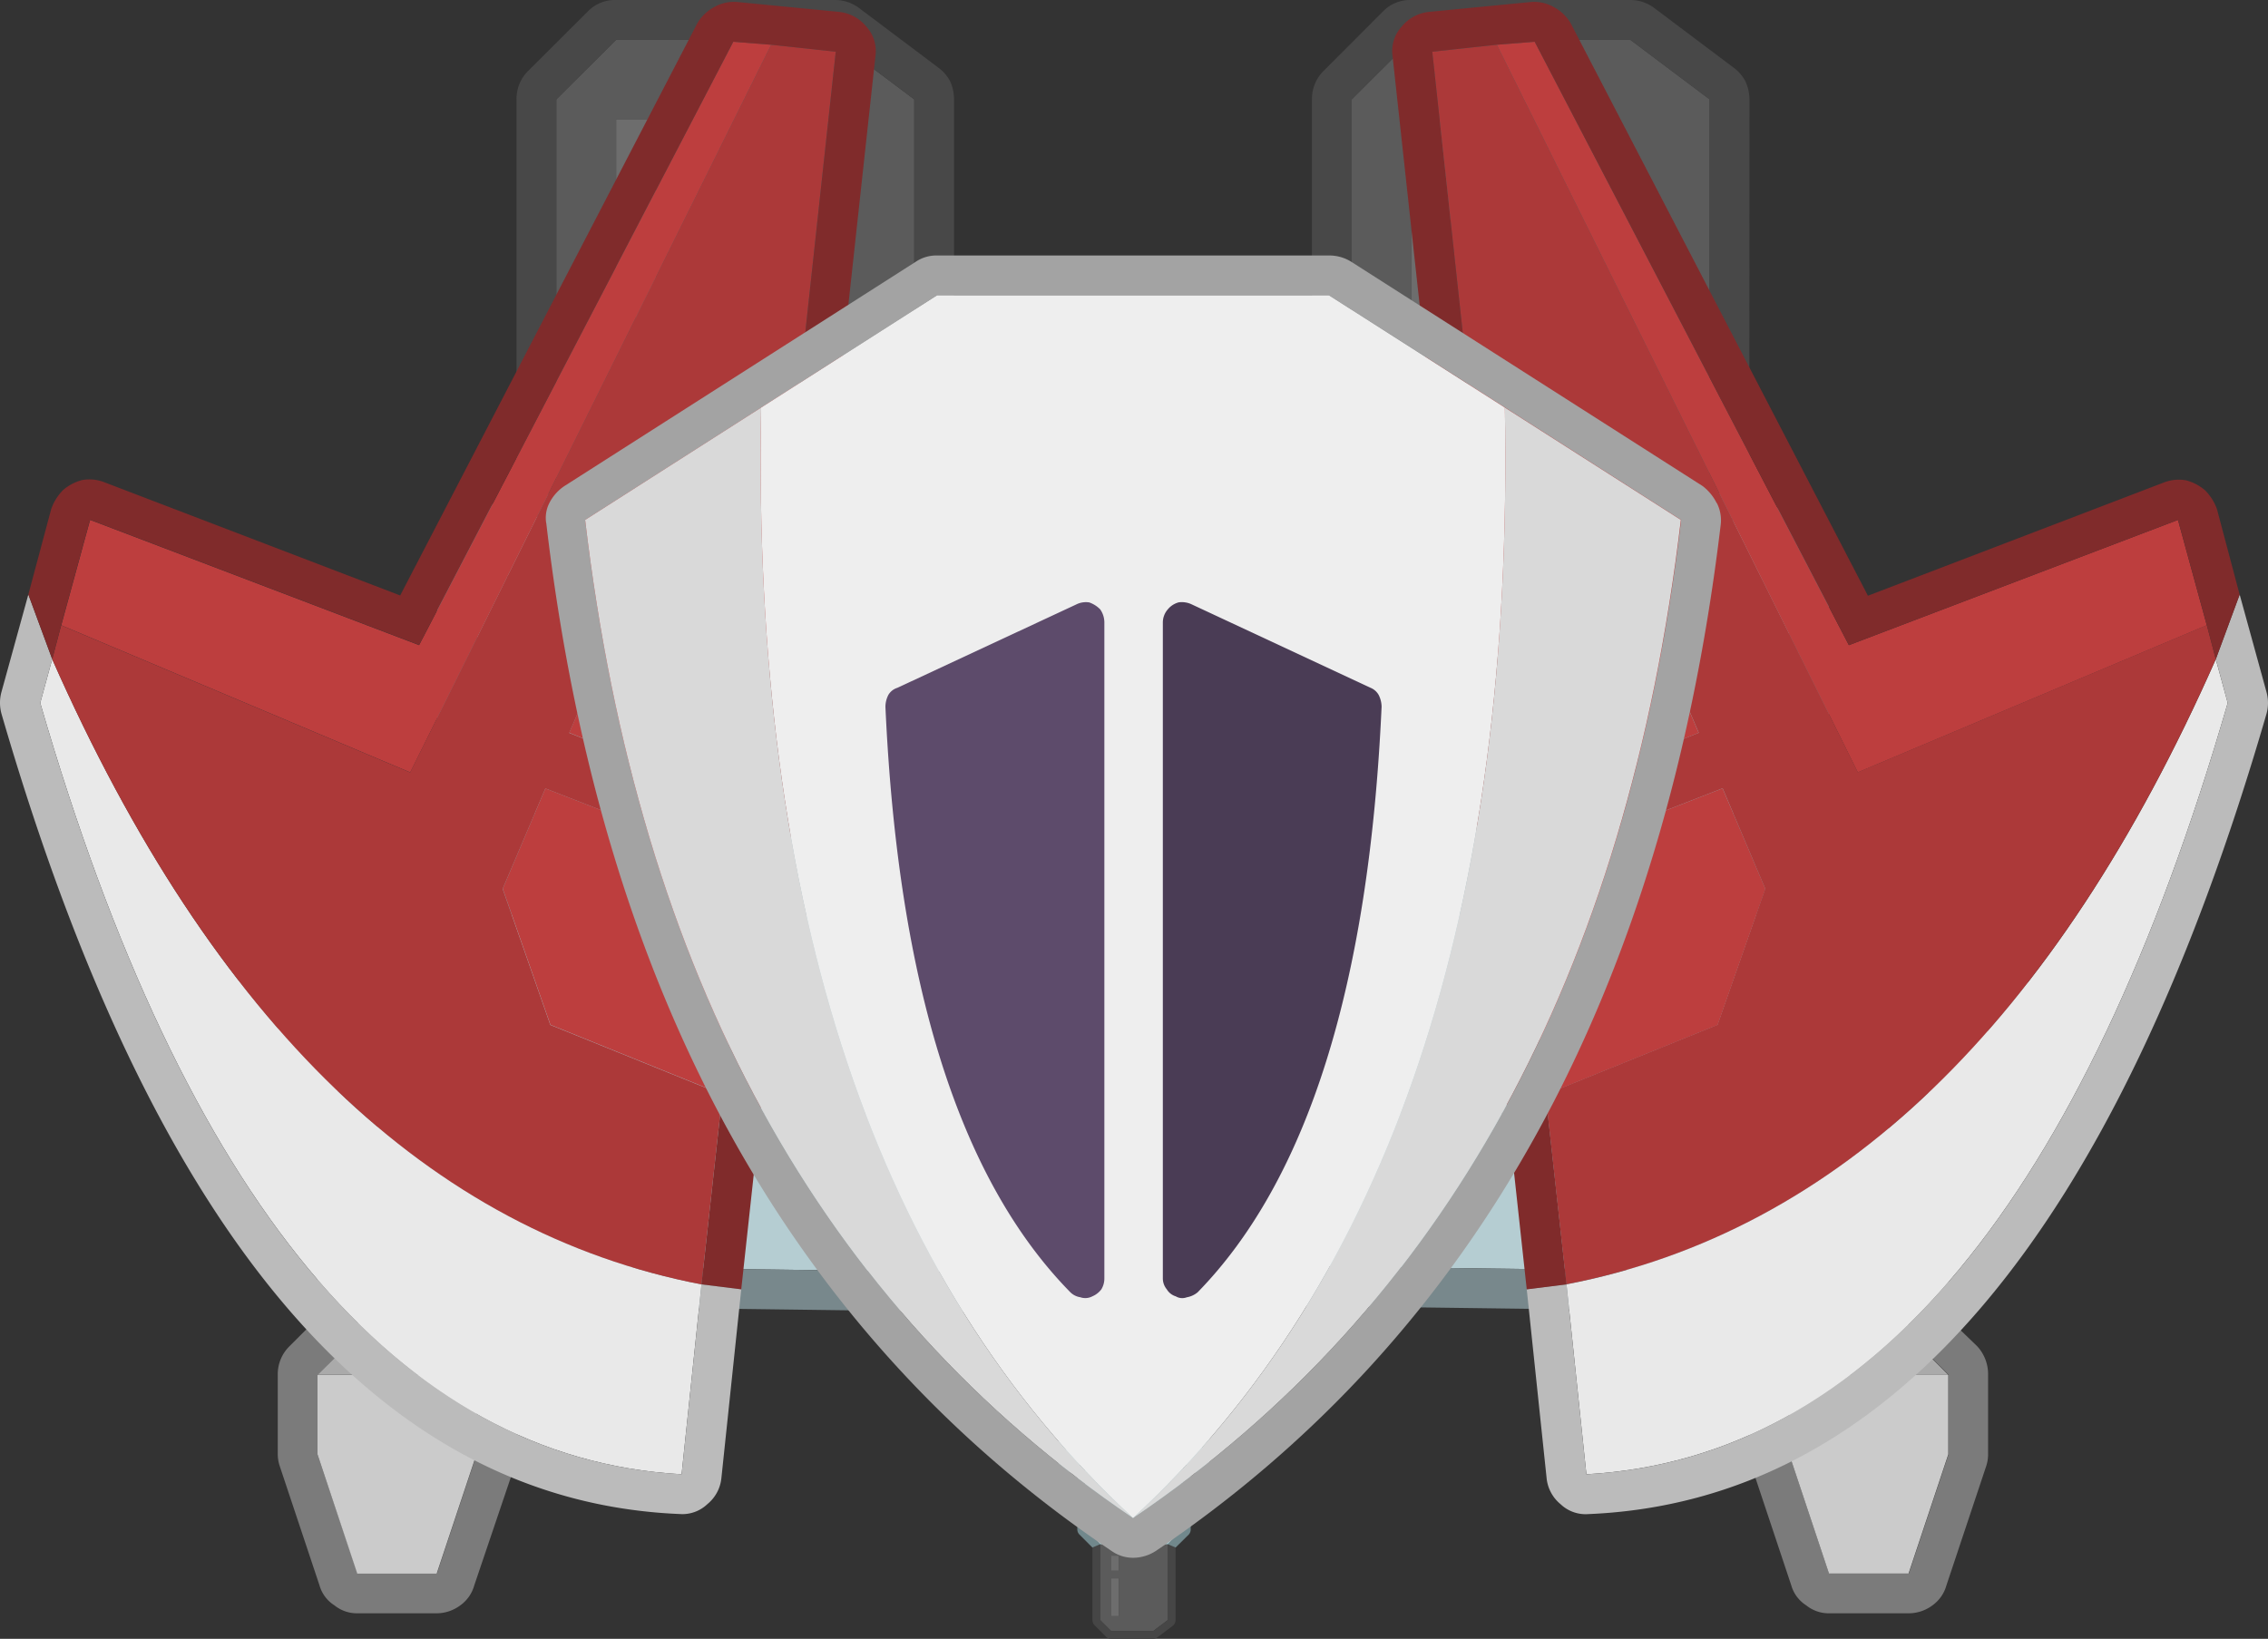 <svg xmlns="http://www.w3.org/2000/svg" viewBox="0 0 600 433.63"><rect x="0" y="0" width="600" height="433.63" fill="#333333" stroke="none"/><defs><style>.cls-1{fill:#98b6bc;}.cls-2{fill:#5b5b5b;}.cls-3{fill:#6d6d6d;}.cls-4{fill:#a3c4ca;}.cls-5{fill:#464646;}.cls-6{fill:#abcdd2;}.cls-7{fill:#8da9ae;}.cls-8{fill:#71888c;}.cls-9{fill:#7b7b7b;}.cls-10{fill:#aaa;}.cls-11{fill:#cbcbcb;}.cls-12{fill:#a1b6bb;}.cls-13{fill:#b5cdd2;}.cls-14{fill:#95a8ad;}.cls-15{fill:#adc4c9;}.cls-16{fill:#78888c;}.cls-17{fill:#484848;}.cls-18{fill:#e9e9e9;}.cls-19{fill:#bd3e3e;}.cls-20{fill:#bbb;}.cls-21{fill:#ac3939;}.cls-22{fill:#802b2b;}.cls-23{fill:#a3a3a3;}.cls-24{fill:#d9d9d9;}.cls-25{fill:#eee;}.cls-26{fill:#4a3c55;}.cls-27{fill:#5d4b6b;}</style></defs><title>Ресурс 34</title><g id="Слой_2" data-name="Слой 2"><g id="Слой_1-2" data-name="Слой 1"><g id="Layer0_157_FILL" data-name="Layer0 157 FILL"><path class="cls-1" d="M313,404.63v-12H287v12Z"/><path class="cls-2" d="M291,428.63l3,3h11l4-3v-20H291v20m3-11h2v10h-2v-10m0-2v-4h2v4Z"/><path class="cls-3" d="M294,411.63v4h2v-4h-2m2,6h-2v10h2Z"/><path class="cls-4" d="M287,404.63l4,4h18l4-4H287m26-17h5v-10H282v10h31Z"/><path class="cls-5" d="M291,408.63l-2,.85v19.15a2,2,0,0,0,.6,1.45l3,3a1.88,1.88,0,0,0,1.4.55h11a2,2,0,0,0,1.2-.4l4-3a1.89,1.89,0,0,0,.6-.7,2.26,2.26,0,0,0,.2-.9V409.48l-2-.85v20l-4,3H294l-3-3Z"/><path class="cls-6" d="M318,377.63v-3l-5-5-26.85.35L282,374.63v3Z"/><path class="cls-7" d="M313,392.63v-5H287v5Z"/><path class="cls-8" d="M314.45,368.23a2.09,2.09,0,0,0-1.45-.6l-26.85.35a1.61,1.61,0,0,0-.8.2,1.71,1.71,0,0,0-.7.5l-4.15,4.65a1.89,1.89,0,0,0-.5,1.3v13a2,2,0,0,0,.6,1.45,1.88,1.88,0,0,0,1.4.55h3v15a2,2,0,0,0,.6,1.45l3.4,3.4,2-.85-4-4v-17h-5v-13l4.15-4.65,26.85-.35,5,5v13h-5v17l-4,4,2,.85,3.45-3.4a2,2,0,0,0,.55-1.45v-15h3a1.89,1.89,0,0,0,2-2v-13a1.9,1.9,0,0,0-.55-1.4Z"/></g><g id="Layer0_258_MEMBER_0_MEMBER_0_FILL" data-name="Layer0 258 MEMBER 0 MEMBER 0 FILL"><path class="cls-9" d="M523.06,229.9a10.9,10.9,0,0,0-7.63-2.9H473.34a10,10,0,0,0-7.36,2.9l-10.52,10.52a10.37,10.37,0,0,0-3.16,7.63v52.61a9.53,9.53,0,0,0,3.16,7.36l17.88,18.15v22.62L466,356.16a10.37,10.37,0,0,0-3.16,7.63v21a10,10,0,0,0,.53,3.16l10.52,31.56a9.26,9.26,0,0,0,3.94,5.26,9.46,9.46,0,0,0,6.05,2.11h21.05a10.52,10.52,0,0,0,6.31-2.11,9.66,9.66,0,0,0,3.68-5.26L525.43,388a10,10,0,0,0,.52-3.16v-21a10.88,10.88,0,0,0-2.89-7.63l-7.63-7.37V326.17L533.58,308a10,10,0,0,0,2.89-7.36V248.05a10.88,10.88,0,0,0-2.89-7.63L523.06,229.9m-7.63,7.63L526,248.05v52.61l-21,21v31.56l10.52,10.53v21l-10.52,31.56H483.86l-10.52-31.56v-21l10.52-10.53V321.7l-21-21V248.05l10.52-10.52Z"/><path class="cls-10" d="M504.91,353.26V321.7H483.86v31.56l-10.52,10.53h42.09Z"/><path class="cls-11" d="M473.34,363.79v21l10.52,31.56h21.05l10.52-31.56v-21H473.34M526,248.05l-10.52-10.52H473.34l-10.52,10.52v52.61l21,21h21.05l21-21Z"/></g><g id="Layer0_258_MEMBER_0_MEMBER_1_FILL" data-name="Layer0 258 MEMBER 0 MEMBER 1 FILL"><path class="cls-9" d="M133.76,229.9a10.9,10.9,0,0,0-7.63-2.9H84a10,10,0,0,0-7.36,2.9L66.15,240.42A10.4,10.4,0,0,0,63,248.05v52.61A9.55,9.55,0,0,0,66.15,308L84,326.17v22.62l-7.36,7.37a10.37,10.37,0,0,0-3.16,7.63v21a10,10,0,0,0,.53,3.16l10.52,31.56a9.22,9.22,0,0,0,3.94,5.26,9.44,9.44,0,0,0,6,2.11h21a10.52,10.52,0,0,0,6.31-2.11,9.66,9.66,0,0,0,3.68-5.26L136.12,388a10,10,0,0,0,.53-3.16v-21a10.88,10.88,0,0,0-2.89-7.63l-7.63-7.37V326.17L144.28,308a10,10,0,0,0,2.89-7.36V248.05a10.88,10.88,0,0,0-2.89-7.63L133.76,229.9M73.52,300.66V248.05L84,237.53h42.09l10.52,10.52v52.61l-21,21v31.56l10.52,10.53v21l-10.52,31.56h-21L84,384.83v-21l10.52-10.53V321.7Z"/><path class="cls-11" d="M84,384.83l10.52,31.56h21l10.52-31.56v-21H84v21M73.52,248.05v52.61l21,21h21l21-21V248.05l-10.52-10.52H84Z"/><path class="cls-10" d="M115.61,353.26V321.7h-21v31.56L84,363.79h42.09Z"/></g><g id="Layer0_258_MEMBER_1_MEMBER_0_FILL" data-name="Layer0 258 MEMBER 1 MEMBER 0 FILL"><path class="cls-12" d="M473.34,215.69V152.56H336.56v63.13Z"/><path class="cls-13" d="M499.65,310.39V294.61H310.26v15.78l21.83,24.46,141.25,1.84Z"/><path class="cls-14" d="M473.34,242V215.69H336.56V242Z"/><path class="cls-15" d="M499.65,294.61V242H310.26v52.61H499.65m-26.31-142-21-21H357.6l-21,21Z"/><path class="cls-16" d="M462.82,127.05l-10.52,4.47,21,21V242h26.31v68.39l-26.31,26.3-141.25-1.84-21.83-24.46V242h26.3V152.56l21-21-10.52-4.47L329.2,144.94a10.35,10.35,0,0,0-3.16,7.62v78.92H310.26a10,10,0,0,0-7.37,2.89,10.4,10.4,0,0,0-3.15,7.63v68.39a9.81,9.81,0,0,0,2.63,6.84l21.83,24.46a8.87,8.87,0,0,0,3.68,2.63,8.35,8.35,0,0,0,4.21,1.05l141.25,1.84a11,11,0,0,0,7.63-3.15l26.3-26.31a10,10,0,0,0,2.9-7.36V242a9.94,9.94,0,0,0-10.52-10.52H483.86V152.56a10.85,10.85,0,0,0-2.89-7.62Z"/><path class="cls-2" d="M431.26,10.52H373.39L357.6,26.3V131.52h94.7V26.3l-21-15.78m-57.87,21h10.52V84.17H373.39V31.56m0,84.18v-21h10.52v21Z"/><path class="cls-3" d="M373.39,94.69v21h10.52v-21H373.39m10.52-63.13H373.39V84.17h10.52Z"/><path class="cls-17" d="M462.82,26.3a11.61,11.61,0,0,0-1.05-4.73,10.36,10.36,0,0,0-3.16-3.68l-21-15.79A10.51,10.51,0,0,0,431.26,0H373.39A10,10,0,0,0,366,2.89L350.24,18.68a10.39,10.39,0,0,0-3.16,7.62V127.05l10.52,4.47V26.3l15.79-15.78h57.87l21,15.78V131.52l10.52-4.47Z"/></g><g id="Layer0_258_MEMBER_1_MEMBER_1_FILL" data-name="Layer0 258 MEMBER 1 MEMBER 1 FILL"><path class="cls-13" d="M262.91,336.69l26.3-26.3V294.61H99.82v15.78l21.84,24.46Z"/><path class="cls-14" d="M262.91,242V215.69H126.13V242Z"/><path class="cls-15" d="M289.21,294.61V242H99.82v52.61H289.21m-142-163.09-21,21H262.91l-21-21Z"/><path class="cls-12" d="M262.91,152.56H126.13v63.13H262.91Z"/><path class="cls-2" d="M147.17,26.3V131.52h94.7V26.3L220.82,10.52H163L147.17,26.3M163,31.56h10.53V84.17H163V31.56m0,84.18v-21h10.53v21Z"/><path class="cls-3" d="M163,94.69v21h10.53v-21H163m10.53-63.13H163V84.17h10.53Z"/><path class="cls-17" d="M136.65,127.05l10.52,4.47V26.3L163,10.52h57.87L241.87,26.3V131.52l10.52-4.47V26.3a11.61,11.61,0,0,0-1-4.73,10.57,10.57,0,0,0-3.16-3.68l-21-15.79A10.54,10.54,0,0,0,220.82,0H163a10,10,0,0,0-7.36,2.89L139.81,18.68a10.35,10.35,0,0,0-3.16,7.62Z"/><path class="cls-16" d="M136.65,127.05l-17.89,17.89a10.38,10.38,0,0,0-3.15,7.62v78.92H99.82a10,10,0,0,0-7.36,2.89A10.41,10.41,0,0,0,89.3,242v68.39a9.85,9.85,0,0,0,2.63,6.84l21.84,24.46a8.87,8.87,0,0,0,3.68,2.63,8.35,8.35,0,0,0,4.21,1.05l141.25,1.84a11,11,0,0,0,7.63-3.15l26.3-26.31a10,10,0,0,0,2.9-7.36V242a9.95,9.95,0,0,0-10.53-10.52H273.43V152.56a10.85,10.85,0,0,0-2.89-7.62l-18.15-17.89-10.52,4.47,21,21V242h26.3v68.39l-26.3,26.3-141.25-1.84L99.82,310.39V242h26.31V152.56l21-21Z"/></g><g id="Layer0_258_MEMBER_2_MEMBER_0_FILL" data-name="Layer0 258 MEMBER 2 MEMBER 0 FILL"><path class="cls-18" d="M414.42,339.85l5.26,50.24Q532,383.78,589.34,186l-3.15-11.57Q522.26,319.06,414.42,339.85Z"/><path class="cls-19" d="M455.72,208.59l-53.4,20.78,6.58,60.24,45.5-18.41,12.63-36-11.31-26.57m-55,4.74,48.67-19.47-11.84-27.62L397.06,181l3.68,32.36M406,11.05l-10,.79,95.48,192.54,92.33-38.93-7.63-27.88-87.06,33.14Z"/><path class="cls-20" d="M592.5,157.3l-6.31,17.1L589.34,186Q532,383.78,419.68,390.09l-5.26-50.24-10.52,1.31,5.26,50a10.22,10.22,0,0,0,3.68,6.84,9.6,9.6,0,0,0,7.37,2.63q119.42-5,179.39-211.75a10.7,10.7,0,0,0,0-5.78Z"/><path class="cls-21" d="M396,11.84l-17.1,1.84L397.06,181l40.51-14.73,11.84,27.62-48.67,19.47,1.58,16,53.4-20.78L467,235.16l-12.63,36-45.5,18.41,5.52,50.24Q522.27,319.08,586.19,174.4l-2.37-9-92.33,38.93Z"/><path class="cls-22" d="M378.91,13.68,396,11.84l10-.79,83.13,159.66,87.06-33.14,7.63,27.88,2.37,9,6.31-17.1-6-22.62a13.37,13.37,0,0,0-3.16-5,12.4,12.4,0,0,0-5-2.63,10.87,10.87,0,0,0-5.79.53l-78.39,30L415.47,6.05A11.5,11.5,0,0,0,411,1.84,10.53,10.53,0,0,0,405,.53L377.86,3.16a10.79,10.79,0,0,0-7.1,3.94,9.55,9.55,0,0,0-2.37,7.63L403.9,341.16l10.52-1.31-5.52-50.24-6.58-60.24-1.58-16L397.06,181Z"/></g><g id="Layer0_258_MEMBER_2_MEMBER_1_FILL" data-name="Layer0 258 MEMBER 2 MEMBER 1 FILL"><path class="cls-18" d="M180.32,390.09l5.26-50.24Q77.73,319.08,13.81,174.4L10.65,186Q68,383.78,180.32,390.09Z"/><path class="cls-19" d="M199.25,213.33,202.94,181l-40.51-14.73-11.84,27.62,48.66,19.47m-8.15,76.28,6.58-60.24-53.4-20.78L133,235.16l12.62,36,45.51,18.41m-167.29-152-7.63,27.88,92.32,38.93L204,11.84l-10-.79L110.87,170.71Z"/><path class="cls-21" d="M16.18,165.45l-2.37,9Q77.72,319.06,185.58,339.85l5.52-50.24L145.59,271.2l-12.62-36,11.31-26.57,53.4,20.78,1.57-16-48.66-19.47,11.84-27.62L202.94,181,221.09,13.68,204,11.84,108.5,204.38Z"/><path class="cls-20" d="M13.81,174.4,7.5,157.3.39,183.08a10.9,10.9,0,0,0,0,5.78q60,206.76,179.4,211.75a9.58,9.58,0,0,0,7.36-2.63,10.19,10.19,0,0,0,3.69-6.84l5.26-50-10.52-1.31-5.26,50.24Q68,383.78,10.65,186Z"/><path class="cls-22" d="M13.55,134.68,7.5,157.3l6.31,17.1,2.37-9,7.63-27.88,87.06,33.14L194,11.05l10,.79,17.1,1.84L202.94,181l-3.69,32.36-1.57,16-6.58,60.24-5.52,50.24,10.52,1.31L231.61,14.73a9.55,9.55,0,0,0-2.37-7.63,10.81,10.81,0,0,0-7.1-3.94L195.05.53A10.56,10.56,0,0,0,189,1.84a11.64,11.64,0,0,0-4.47,4.21L105.87,157.56l-78.38-30a10.87,10.87,0,0,0-5.79-.53,12.51,12.51,0,0,0-5,2.63A13.47,13.47,0,0,0,13.55,134.68Z"/></g><g id="Layer0_258_MEMBER_3_FILL" data-name="Layer0 258 MEMBER 3 FILL"><path class="cls-23" d="M454.14,133.1a12.9,12.9,0,0,0-3.68-4.47L357.34,69.18a11,11,0,0,0-5.79-1.58H247.92a9.75,9.75,0,0,0-5.53,1.58l-93.11,59.45a11.92,11.92,0,0,0-3.95,4.47,8.57,8.57,0,0,0-.79,5.52Q166.38,324.34,294,410.34a9.85,9.85,0,0,0,5.79,1.85,11.11,11.11,0,0,0,6.05-1.85q127.31-86,149.4-271.72a10,10,0,0,0-1.05-5.52m-56-25.25,46.56,29.72Q423.37,318,299.74,401.66,176.11,318,154.8,137.57l46.56-29.72,46.56-29.73H351.55Z"/><path class="cls-24" d="M201.36,107.85,154.8,137.57Q176.1,318,299.74,401.66q-102.06-94.17-98.38-293.81m243.31,29.72-46.56-29.72q3.69,199.65-98.37,293.81Q423.37,318,444.67,137.57Z"/><path class="cls-25" d="M351.55,78.12H247.92l-46.56,29.73q-3.69,199.65,98.38,293.81,102.06-94.17,98.37-293.81Z"/></g><g id="Layer0_258_MEMBER_4_FILL" data-name="Layer0 258 MEMBER 4 FILL"><path class="cls-26" d="M308.94,161.24a5.3,5.3,0,0,0-1.31,3.42V338.27a4.51,4.51,0,0,0,1.05,2.89,4.16,4.16,0,0,0,2.37,1.85,3.34,3.34,0,0,0,2.89.26,6.15,6.15,0,0,0,2.89-1.32Q360.5,297.24,365.5,187a7.06,7.06,0,0,0-.79-3.15A4.34,4.34,0,0,0,362.6,182l-47.35-22.09a6.07,6.07,0,0,0-3.41-.53A5.57,5.57,0,0,0,308.94,161.24Z"/><path class="cls-27" d="M291.06,161.24a7.51,7.51,0,0,0-2.9-1.84,5.68,5.68,0,0,0-3.42.53L237.39,182a4.21,4.21,0,0,0-2.36,1.85,6.93,6.93,0,0,0-.79,3.15q5,110.22,48.92,154.93a4.73,4.73,0,0,0,2.63,1.32A4,4,0,0,0,289,343a5.79,5.79,0,0,0,2.37-1.85,5.55,5.55,0,0,0,.79-2.89V164.66A6.09,6.09,0,0,0,291.06,161.24Z"/></g></g></g></svg>